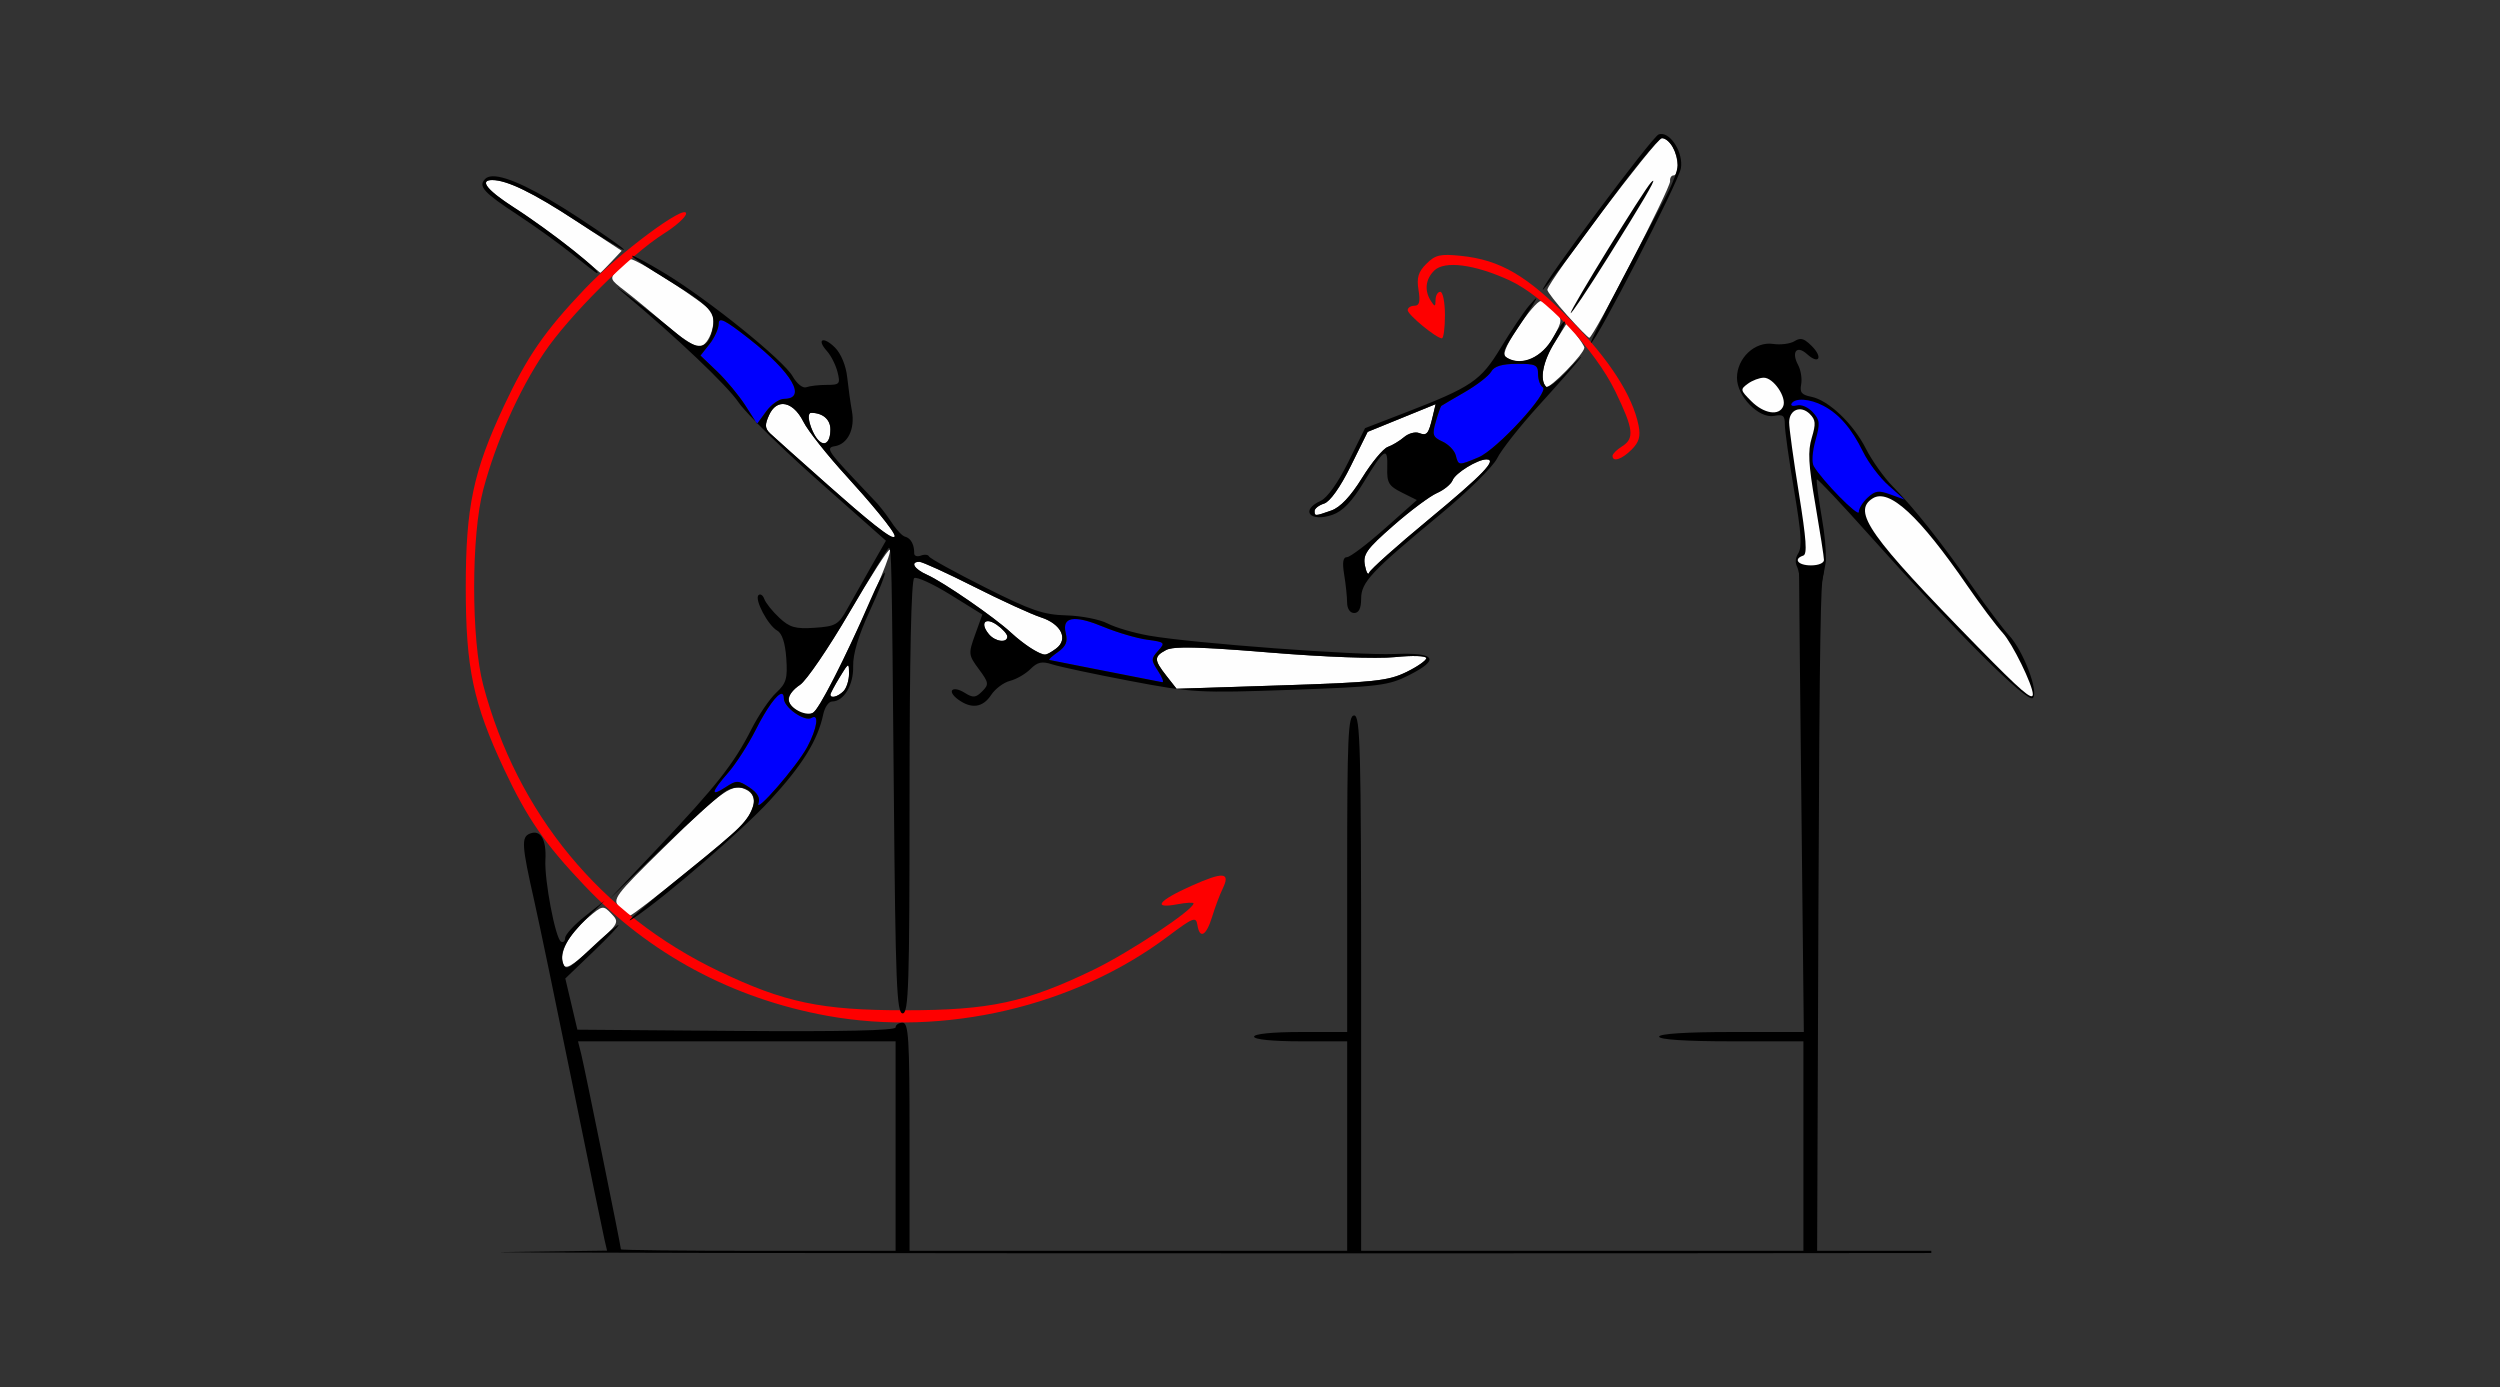 <?xml version="1.0" encoding="UTF-8" standalone="no"?>
<!-- Created with Inkscape (http://www.inkscape.org/) -->

<svg
   xmlns:dc="http://purl.org/dc/elements/1.1/"
   xmlns:cc="http://creativecommons.org/ns#"
   xmlns:rdf="http://www.w3.org/1999/02/22-rdf-syntax-ns#"
   xmlns:svg="http://www.w3.org/2000/svg"
   xmlns="http://www.w3.org/2000/svg"
   xmlns:sodipodi="http://sodipodi.sourceforge.net/DTD/sodipodi-0.dtd"
   xmlns:inkscape="http://www.inkscape.org/namespaces/inkscape"
   version="1.1"
   width="537"
   height="298"
   id="svg2"
   inkscape:version="0.91 r13725"
   sodipodi:docname="ub220302.svg">
  <rect width="100%" height="100%" fill="#333333" stroke="none"/>
  <sodipodi:namedview
     pagecolor="#b6b6b6"
     bordercolor="#666666"
     borderopacity="1"
     objecttolerance="10"
     gridtolerance="10"
     guidetolerance="10"
     inkscape:pageopacity="0"
     inkscape:pageshadow="2"
     inkscape:window-width="1489"
     inkscape:window-height="979"
     id="namedview11"
     showgrid="false"
     inkscape:zoom="0.68999505"
     inkscape:cx="147.20089"
     inkscape:cy="56.976891"
     inkscape:window-x="0"
     inkscape:window-y="0"
     inkscape:window-maximized="0"
     inkscape:current-layer="svg2"
     showguides="true"
     inkscape:guide-bbox="true" />
  <defs
     id="defs6" />
  <g
     id="g6439"
     transform="translate(6.373,-15.324)">
    <path
       id="path4197"
       d="m 114.586,222.364 c -0.907,-2.363 1.229,-6.415 5.149,-9.77 3.332,-2.851 3.431,-2.87 5.219,-1 1.774,1.855 1.668,2.046 -3.958,7.159 -4.691,4.263 -5.899,4.944 -6.41,3.611 z"
       style="fill:#fefefe"
       inkscape:connector-curvature="0" />
    <path
       id="path4195"
       d="m 126.666,210.184 c -1.554,-1.717 -1.028,-2.422 9.595,-12.86 12.722,-12.501 14.766,-13.914 17.787,-12.298 2.289,1.225 1.937,4.055 -0.916,7.369 C 151.163,194.681 129.769,212 128.914,212 c -0.332,0 -1.343,-0.817 -2.247,-1.816 z"
       style="fill:#fefefe"
       inkscape:connector-curvature="0" />
    <path
       id="path4193"
       d="m 164.75,167.92 c -2.456,-1.431 -2.177,-3.594 0.709,-5.485 1.353,-0.886 6.131,-7.893 10.62,-15.57 4.488,-7.677 8.392,-13.727 8.676,-13.444 0.978,0.978 -14.07,33.209 -16.255,34.813 -1.286,0.944 -1.639,0.915 -3.75,-0.315 z"
       style="fill:#fefefe"
       inkscape:connector-curvature="0" />
    <path
       id="path4191"
       d="m 172,164.524 c 0,-0.262 0.898,-1.949 1.996,-3.75 1.951,-3.2 1.996,-3.217 2,-0.724 0.002,1.403 -0.536,3.09 -1.196,3.75 -1.203,1.203 -2.8,1.616 -2.8,0.724 z"
       style="fill:#fefefe"
       inkscape:connector-curvature="0" />
    <path
       id="path4189"
       d="m 244.178,160.499 c -2.705,-3.439 -2.715,-4.142 -0.077,-5.554 1.581,-0.846 7.088,-0.713 22.25,0.538 11.765,0.971 22.957,1.382 26.898,0.988 3.844,-0.384 6.75,-0.286 6.75,0.228 0,0.496 -1.953,1.851 -4.341,3.011 -3.849,1.87 -6.888,2.191 -26.822,2.834 l -22.481,0.725 -2.178,-2.769 z"
       style="fill:#fefefe"
       inkscape:connector-curvature="0" />
    <path
       id="path4187"
       d="m 215.5,154.836 c -1.1,-0.607 -3.219,-2.234 -4.708,-3.617 C 207.231,147.914 196.232,140.335 192.75,138.785 189.967,137.547 189.063,136 191.123,136 c 0.618,0 5.905,2.414 11.75,5.364 5.845,2.95 12.293,5.903 14.329,6.562 4.414,1.428 5.993,4.727 3.229,6.748 -2.157,1.577 -2.354,1.584 -4.931,0.162 z"
       style="fill:#fefefe"
       inkscape:connector-curvature="0" />
    <path
       id="path4185"
       d="m 206.028,151.534 c -1.977,-2.383 -0.788,-3.754 1.727,-1.993 1.235,0.865 2.245,1.997 2.245,2.516 0,1.458 -2.613,1.114 -3.972,-0.523 z"
       style="fill:#fefefe"
       inkscape:connector-curvature="0" />
    <path
       id="path4183"
       d="m 286.808,136.769 c -0.456,-2.379 0.328,-3.478 6.085,-8.527 3.634,-3.188 7.858,-6.343 9.386,-7.01 1.528,-0.668 3.045,-1.91 3.371,-2.76 C 306.242,116.926 310.999,114 312.919,114 c 2.393,0 -0.738,3.258 -12.403,12.907 -6.823,5.644 -12.581,10.786 -12.796,11.427 -0.214,0.641 -0.625,-0.063 -0.913,-1.565 z"
       style="fill:#fefefe"
       inkscape:connector-curvature="0" />
    <path
       sodipodi:nodetypes="sssssss"
       inkscape:connector-curvature="0"
       id="path4173"
       d="m 171.5,119.539 c -6.05,-5.359 -11.642,-10.356 -12.427,-11.105 -1.153,-1.099 -1.199,-1.862 -0.24,-3.966 1.675,-3.675 5.166,-2.974 7.391,1.484 0.948,1.899 5.143,7.189 9.322,11.756 4.359,4.763 10.632,12.094 10.448,13.032 -0.232,1.178 -6.568,-4.181 -14.493,-11.201 z"
       style="fill:#fefefe" />
    <path
       id="path4171"
       d="m 276,125.067 c 0,-0.513 0.922,-1.225 2.049,-1.583 1.261,-0.4 3.454,-3.488 5.698,-8.025 l 3.649,-7.374 7.304,-2.975 7.304,-2.975 -0.64,2.682 c -0.901,3.776 -1.231,4.171 -2.933,3.517 -0.828,-0.318 -2.276,0.084 -3.218,0.892 -0.942,0.808 -2.514,1.754 -3.494,2.102 -0.98,0.348 -3.455,3.332 -5.5,6.632 -2.472,3.988 -4.691,6.341 -6.618,7.019 -3.54,1.246 -3.601,1.247 -3.601,0.088 z"
       style="fill:#fefefe"
       inkscape:connector-curvature="0" />
    <path
       id="path4165"
       d="M 169.236,109.739 C 167.668,107.779 166.756,104 167.851,104 c 2.497,0 4.149,1.412 4.149,3.548 0,2.8 -1.394,3.905 -2.764,2.191 z"
       style="fill:#fefefe"
       inkscape:connector-curvature="0" />
    <path
       id="path4161"
       d="m 325.736,98.402 c -1.474,-1.474 -0.676,-5.537 1.883,-9.591 l 2.619,-4.148 1.859,2.418 c 1.022,1.33 1.856,2.643 1.851,2.918 -0.02,1.32 -7.57,9.045 -8.212,8.402 z"
       style="fill:#fefefe"
       inkscape:connector-curvature="0" />
    <path
       id="path4159"
       d="m 317.226,92.161 c -0.958,-0.608 -0.346,-2.219 2.464,-6.485 C 321.745,82.554 323.937,80 324.559,80 c 0.622,0 1.946,0.901 2.943,2.002 1.75,1.934 1.747,2.124 -0.095,5.604 -2.406,4.547 -6.974,6.59 -10.181,4.555 z"
       style="fill:#fefefe"
       inkscape:connector-curvature="0" />
    <path
       id="path4157"
       d="m 136.892,85.286 c -3.025,-2.632 -7.051,-5.971 -8.946,-7.421 -3.42,-2.616 -3.431,-2.651 -1.54,-4.75 C 127.453,71.952 128.655,71 129.076,71 c 1.522,0 16.252,9.541 17.287,11.197 1.343,2.149 -0.269,7.161 -2.437,7.579 -0.843,0.162 -4.009,-1.858 -7.034,-4.49 z"
       style="fill:#fefefe"
       inkscape:connector-curvature="0" />
    <path
       id="path4155"
       d="M 330.25,83.049 C 327.913,80.438 326,77.978 326,77.582 326,75.966 349.387,45 350.607,45 c 0.727,0 1.788,0.87 2.357,1.934 C 354.233,49.305 354.323,53 353.111,53 c -0.489,0 -0.826,0.562 -0.75,1.25 0.154,1.386 -16.565,33.778 -17.361,33.636 -0.275,-0.049 -2.413,-2.226 -4.75,-4.837 z"
       style="fill:#fefefe"
       inkscape:connector-curvature="0" />
    <path
       id="path4153"
       d="m 348.033,55.938 c 0.535,-0.999 0.596,-2.049 0.136,-2.333 -0.46,-0.284 -0.836,0.078 -0.836,0.805 0,0.727 -3.675,7.173 -8.167,14.325 C 334.675,75.887 331,82.111 331,82.567 c 0,0.74 14.61,-22.1 17.033,-26.629 z"
       style="fill:#fefefe"
       inkscape:connector-curvature="0" />
    <path
       id="path4145"
       d="M 117,69.343 C 113.975,66.856 108.463,62.84 104.75,60.417 98.294,56.205 96.439,54 99.351,54 c 3.185,0 8.778,2.724 17.98,8.755 l 9.83,6.444 -2.255,2.4 c -1.24,1.32 -2.289,2.369 -2.33,2.332 C 122.534,73.894 120.025,71.829 117,69.343 Z"
       style="fill:#fefefe"
       inkscape:connector-curvature="0" />
    <path
       d="m 171.342,233.521 c -20.349,-3.692 -38.184,-13.254 -52.15,-27.956 -8.592,-9.045 -12.349,-14.489 -17.325,-25.108 -6.596,-14.075 -8.193,-21.668 -8.193,-38.957 0,-17.289 1.597,-24.882 8.193,-38.957 4.976,-10.618 8.732,-16.062 17.325,-25.108 7.243,-7.625 21.81,-18.477 21.807,-16.245 -9.8e-4,0.72 -2.138,2.654 -4.75,4.296 -7.204,4.531 -20.442,17.709 -25.776,25.659 -5.418,8.075 -10.334,19.138 -13.043,29.354 -2.604,9.816 -2.604,32.184 0,42 7.315,27.578 25.21,49.291 50.643,61.45 14.07,6.727 21.954,8.381 39.928,8.381 18.201,0 25.97,-1.668 40.5,-8.695 7.748,-3.748 21.5,-12.873 21.5,-14.266 0,-0.253 -1.575,-0.165 -3.5,0.196 -5.466,1.025 -4.077,-0.784 3.044,-3.965 6.925,-3.094 8.451,-2.945 6.694,0.651 -0.604,1.237 -1.615,3.936 -2.246,5.998 -1.259,4.115 -2.674,4.884 -3.173,1.724 -0.288,-1.826 -0.91,-1.582 -6.32,2.485 -20.08,15.094 -48.052,21.617 -73.158,17.062 z M 340,113.241 c 0,-0.418 0.9,-1.322 2,-2.008 2.757,-1.722 2.528,-3.695 -1.365,-11.76 C 336.222,90.329 325.439,79.006 317.829,75.522 310.309,72.079 303.884,71.259 301.682,73.46 299.8,75.343 299.548,77.753 301,80 c 0.828,1.282 0.972,1.246 0.985,-0.25 C 301.993,78.787 302.45,78 303,78 c 0.55,0 1,2.25 1,5 0,2.75 -0.295,5 -0.656,5 C 302.164,88 296,82.922 296,81.949 296,81.427 296.647,81 297.437,81 c 1.075,0 1.299,-0.854 0.887,-3.387 -0.429,-2.643 -0.057,-3.88 1.69,-5.627 1.922,-1.922 2.974,-2.164 7.43,-1.704 8.453,0.872 14.21,4.243 23.556,13.791 8.334,8.513 13.313,16.243 14.596,22.657 0.465,2.325 0.106,3.569 -1.492,5.166 C 341.993,114.007 340,114.66 340,113.241 Z"
       id="path2993"
       style="fill:#fe0000"
       inkscape:connector-curvature="0" />
    <path
       id="path4211"
       d="m 156.562,187.824 c 0.395,-1.112 -0.272,-2.244 -1.983,-3.365 -2.394,-1.569 -2.757,-1.572 -5.078,-0.051 -3.334,2.184 -3.155,1.102 0.507,-3.069 1.654,-1.884 4.317,-6.02 5.918,-9.192 3.21,-6.358 6.074,-9.561 6.074,-6.792 0,1.932 4.491,5.078 5.956,4.173 1.693,-1.046 1.197,2.266 -0.938,6.263 -2.189,4.098 -11.404,14.704 -10.456,12.035 z"
       style="fill:#0000fe"
       inkscape:connector-curvature="0" />
    <path
       id="path4209"
       d="m 231,159.459 c -6.325,-1.251 -11.713,-2.316 -11.973,-2.367 -0.26,-0.051 0.564,-0.818 1.83,-1.705 1.724,-1.208 2.151,-2.218 1.698,-4.022 -0.895,-3.568 1.73,-4.03 8.039,-1.414 2.971,1.231 7.217,2.482 9.435,2.78 3.842,0.515 3.955,0.628 2.37,2.379 -1.549,1.711 -1.549,2.013 -0.009,4.364 0.91,1.389 1.307,2.466 0.882,2.392 -0.425,-0.073 -5.948,-1.157 -12.273,-2.408 z"
       style="fill:#0000fe"
       inkscape:connector-curvature="0" />
    <path
       id="path4207"
       d="m 306.322,113.122 c -0.27,-1.033 -1.553,-2.362 -2.85,-2.953 -2.089,-0.952 -2.254,-1.44 -1.446,-4.258 0.502,-1.751 1.039,-3.281 1.194,-3.401 0.154,-0.12 2.421,-1.453 5.036,-2.962 2.615,-1.509 5.171,-3.488 5.68,-4.396 0.645,-1.152 2.306,-1.66 5.495,-1.68 4.062,-0.025 4.57,0.219 4.57,2.191 0,1.22 0.46,2.503 1.021,2.85 1.552,0.959 -9.869,13.396 -13.818,15.046 -4.336,1.812 -4.293,1.815 -4.882,-0.437 z"
       style="fill:#0000fe"
       inkscape:connector-curvature="0" />
    <path
       id="path4203"
       d="m 153.738,102.434 c -1.386,-2.164 -4.123,-5.464 -6.082,-7.335 l -3.563,-3.401 1.954,-2.484 c 1.075,-1.366 1.954,-3.331 1.954,-4.366 0,-1.508 1.319,-0.846 6.634,3.332 C 163.794,95.378 167.035,101 162.024,101 c -1.022,0 -2.737,1.208 -3.812,2.684 l -1.955,2.684 -2.519,-3.934 z"
       style="fill:#0000fe"
       inkscape:connector-curvature="0" />
    <path
       sodipodi:nodetypes="ccsssssssscssssssssssscsssccsssssscccccssscccccssssssssscccssssssscscsssssssssccccssssscsssssssscscsscccccsssssssssscccccssscccsssscccsscssssssssssssssssssssscssscssssssccssssscssccccsssssscssssscscssscccccssscssscccccssscccccsssccsscsssscccscccssccsssscssscssccsssssccssscscsssccccsccsssccscssscssccccccssccscc"
       inkscape:connector-curvature="0"
       id="path2989"
       d="m 350.326,44.111 c -0.149,0.014 -0.297,0.046 -0.441,0.102 C 348.465,44.758 325,76.219 325,77.578 c 0,0.393 5.46,-6.776 12.133,-15.932 C 343.805,52.491 349.865,45 350.598,45 352.181,45 354,48.093 354,50.785 c 0,1.054 -1.044,3.897 -2.32,6.316 -1.276,2.419 -5.581,10.586 -9.566,18.148 -3.985,7.562 -7.026,13.75 -6.758,13.75 1.007,0 18.84,-34.625 19.326,-37.523 0.551,-3.282 -2.115,-7.573 -4.355,-7.365 z M 99.453,53.189 c -0.71,0.018 -1.244,0.201 -1.598,0.555 -1.587,1.587 -0.387,2.918 6.998,7.758 3.655,2.395 8.896,6.165 11.646,8.375 2.75,2.21 5.112,4.042 5.25,4.07 2.133,0.444 -9.858,-9.049 -18,-14.25 C 98.199,56.151 96.538,54 99.352,54 c 3.174,0 8.762,2.714 17.828,8.656 C 122.503,66.146 127.217,69 127.656,69 c 0.439,0 -3.935,-3.103 -9.719,-6.896 -9.056,-5.939 -15.409,-8.99 -18.484,-8.914 z M 348.705,54.15 C 348.634,54.165 348.492,54.283 348.283,54.5 346.728,56.118 331,81.66 331,82.566 c 0,0.456 3.614,-4.941 8.031,-11.992 7.24,-11.559 10.173,-16.527 9.674,-16.424 z m -219.314,16.125 c -0.178,0.178 3.332,2.553 7.801,5.275 9.152,5.576 10.39,6.998 9.426,10.838 -1.017,4.051 -3.253,4.274 -7.424,0.74 -2.031,-1.721 -6.393,-5.18 -9.693,-7.688 -3.3,-2.508 -4.218,-3.07 -2.041,-1.25 11.53,9.639 22.359,19.928 24.824,23.584 0.537,0.797 1.872,2.276 3.68,4.133 l -2.225,-3.475 c -1.386,-2.164 -4.123,-5.463 -6.082,-7.334 l -3.564,-3.402 1.955,-2.482 c 1.075,-1.366 1.953,-3.332 1.953,-4.367 0,-1.508 1.319,-0.845 6.635,3.332 C 163.794,95.378 167.034,101 162.023,101 c -1.022,0 -2.737,1.208 -3.812,2.684 l -1.891,2.596 c 3.34,3.401 8.222,8.016 13.178,12.406 l 14.428,12.783 -3.148,5.516 c -1.732,3.034 -4.067,7.168 -5.191,9.186 -1.867,3.35 -2.475,3.696 -6.977,4 -4.144,0.28 -5.357,-0.065 -7.605,-2.168 -1.471,-1.376 -2.911,-3.177 -3.201,-4.002 -0.29,-0.825 -0.849,-1.205 -1.24,-0.844 -0.948,0.877 2.023,6.511 4.023,7.631 1.033,0.578 1.706,2.648 1.934,5.938 0.302,4.361 0.004,5.371 -2.186,7.412 -1.394,1.3 -3.794,4.846 -5.332,7.881 -3.732,7.362 -7.51,12.155 -20.002,25.373 L 124.5,208.5 136,197.391 c 6.325,-6.111 12.512,-11.639 13.75,-12.285 3.232,-1.688 6.592,0.208 5.68,3.205 -0.976,3.208 -2.854,5.093 -13.93,13.977 -9.495,7.616 -15.165,12.585 -11.5,10.078 7.013,-4.797 23.074,-18.703 28.938,-25.053 7.03,-7.613 10.355,-12.968 11.525,-18.562 0.316,-1.512 1.171,-2.75 1.9,-2.75 2.513,0 4.638,-3.558 4.525,-7.578 -0.072,-2.583 1.134,-6.611 3.535,-11.803 2.005,-4.335 3.468,-8.059 3.252,-8.275 -0.216,-0.216 -1.609,2.43 -3.096,5.881 -5.461,12.68 -11.115,23.734 -12.402,24.244 C 166.364,169.188 163,167.251 163,165.488 c 0,-0.793 1.106,-2.167 2.459,-3.053 1.353,-0.886 6.119,-7.872 10.592,-15.523 C 180.524,139.261 184.351,133 184.553,133 c 0.576,0 0.629,2.624 1.07,52.75 0.36,40.872 0.616,47.25 1.896,47.25 1.286,0 1.48,-6.096 1.48,-46.441 0,-29.985 0.356,-46.66 1.004,-47.061 0.552,-0.341 4.07,1.279 7.818,3.602 l 6.814,4.225 -1.543,4.289 c -1.487,4.136 -1.458,4.401 0.791,7.443 2.153,2.912 2.206,3.28 0.707,4.779 -1.371,1.371 -1.948,1.423 -3.705,0.326 -2.704,-1.689 -3.979,-0.434 -1.443,1.42 2.844,2.079 5.301,1.737 7.086,-0.986 0.867,-1.323 2.689,-2.684 4.049,-3.025 1.36,-0.341 3.333,-1.482 4.385,-2.533 1.526,-1.526 2.479,-1.727 4.725,-0.996 1.547,0.503 9.067,2.103 16.711,3.555 13.303,2.526 14.78,2.607 34.5,1.906 19.054,-0.677 20.963,-0.915 25.418,-3.168 6.732,-3.404 5.671,-4.904 -3.207,-4.533 -7.958,0.333 -43.237,-2.304 -52.566,-3.928 -3.277,-0.57 -7.327,-1.753 -9,-2.627 -1.673,-0.874 -5.657,-1.657 -8.854,-1.74 -4.935,-0.129 -7.575,-1.04 -17.5,-6.031 -6.429,-3.233 -11.831,-6.211 -12.004,-6.619 -0.173,-0.408 -0.961,-0.494 -1.75,-0.191 C 190.646,134.967 190,134.752 190,134.189 c 0,-2.809 -1.423,-3.44 -1.912,-3.566 -0.712,-0.186 -1.636,-1.305 -2.498,-2.432 -1.538,-2.278 -2.053,-2.963 -3.322,-4.484 -0.036,-0.043 -0.047,-0.065 -0.078,-0.104 L 176.902,118 c -5.358,-5.68 -5.863,-6.541 -4.014,-6.82 2.821,-0.426 4.435,-3.69 3.734,-7.545 -0.314,-1.724 -0.771,-5.012 -1.018,-7.307 -0.266,-2.472 -1.331,-5.053 -2.611,-6.334 -2.521,-2.521 -4.074,-1.848 -1.732,0.75 0.87,0.966 1.892,2.993 2.27,4.506 0.635,2.545 0.46,2.75 -2.342,2.75 -1.665,0 -3.625,0.226 -4.357,0.502 -0.755,0.284 -2.032,-0.733 -2.949,-2.35 -1.954,-3.446 -17.967,-16.359 -27.367,-22.07 -3.74,-2.272 -6.947,-3.985 -7.125,-3.807 z m 26.93,36.004 c -0.131,-0.134 -0.231,-0.241 -0.357,-0.371 l 0.295,0.459 z M 323.572,79.395 c -0.158,0.062 -0.666,0.601 -1.516,1.605 -1.164,1.375 -3.887,5.427 -6.053,9.004 -4.336,7.16 -6.23,8.439 -20.834,14.072 l -8.33,3.213 -3.6,7.277 c -2.184,4.413 -4.513,7.693 -5.92,8.334 -4.52,2.059 -2.288,4.682 2.549,2.996 2.171,-0.757 4.169,-2.841 6.674,-6.965 4.468,-7.355 5.208,-7.817 5.068,-3.154 -0.097,3.247 0.303,3.93 3.125,5.34 l 3.236,1.617 -6.902,6.133 c -3.796,3.373 -7.446,6.133 -8.115,6.133 -0.849,0 -1.03,1.133 -0.598,3.75 0.341,2.062 0.625,4.763 0.631,6 0.007,1.328 0.626,2.25 1.512,2.25 1.004,0 1.5,-1.004 1.5,-3.033 0,-3.593 2.073,-5.803 17.057,-18.197 5.806,-4.802 11.276,-10.202 12.158,-12 0.882,-1.798 4.906,-6.902 8.943,-11.342 4.038,-4.44 8.017,-8.968 8.842,-10.062 0.825,-1.094 -0.311,-0.022 -2.525,2.381 -2.214,2.403 -4.352,4.043 -4.75,3.645 -1.454,-1.454 -0.663,-5.529 1.848,-9.506 1.415,-2.241 2.395,-4.252 2.178,-4.469 -0.217,-0.217 -1.384,1.369 -2.594,3.521 -2.324,4.134 -6.592,6.038 -9.672,4.314 -1.376,-0.77 -1.104,-1.616 2,-6.229 3.092,-4.594 4.435,-6.765 4.088,-6.629 z m -4.143,14.078 C 323.492,93.448 324,93.692 324,95.664 c 0,1.22 0.46,2.502 1.021,2.85 1.552,0.959 -9.87,13.395 -13.818,15.045 -4.336,1.812 -4.292,1.815 -4.881,-0.438 -0.27,-1.033 -1.554,-2.36 -2.852,-2.951 -2.089,-0.952 -2.254,-1.44 -1.445,-4.258 0.502,-1.751 1.039,-3.283 1.193,-3.402 0.154,-0.12 2.422,-1.452 5.037,-2.961 2.615,-1.509 5.171,-3.488 5.68,-4.396 0.645,-1.152 2.306,-1.66 5.494,-1.68 z m -157.615,8.633 c 1.504,0.02 3.157,1.34 4.408,3.848 0.948,1.899 5.143,7.189 9.322,11.756 4.359,4.763 10.419,11.859 10.234,12.797 -0.232,1.178 -6.355,-3.947 -14.279,-10.967 -6.05,-5.359 -11.643,-10.355 -12.428,-11.104 -1.153,-1.099 -1.199,-1.863 -0.24,-3.967 0.733,-1.608 1.813,-2.379 2.982,-2.363 z m 140.189,0.029 -0.641,2.684 c -0.901,3.776 -1.229,4.171 -2.932,3.518 -0.828,-0.318 -2.277,0.083 -3.219,0.891 -0.942,0.808 -2.515,1.754 -3.494,2.102 -0.98,0.348 -3.455,3.333 -5.5,6.633 -2.472,3.988 -4.69,6.341 -6.617,7.02 -3.54,1.246 -3.602,1.247 -3.602,0.088 0,-0.513 0.922,-1.226 2.049,-1.584 1.261,-0.4 3.455,-3.489 5.699,-8.025 l 3.648,-7.373 7.305,-2.977 z M 167.852,104 c 2.497,0 4.148,1.413 4.148,3.549 0,4.565 -2.908,3.715 -4.445,-1.299 -0.392,-1.278 -0.263,-2.25 0.297,-2.25 z m 145.068,10 c 2.393,0 -0.739,3.257 -12.404,12.906 -6.823,5.644 -12.581,10.787 -12.795,11.428 -0.214,0.641 -0.624,-0.062 -0.912,-1.564 -0.456,-2.379 0.328,-3.478 6.084,-8.527 3.634,-3.188 7.857,-6.342 9.385,-7.01 1.528,-0.668 3.045,-1.912 3.371,-2.762 0.593,-1.546 5.352,-4.471 7.271,-4.471 z m 67.139,24.332 c 0.063,8.757 0.229,23.804 0.486,47.917 l 0.541,50.75 -15.543,0 C 355.847,237 350,237.376 350,238 c 0,0.624 5.833,1 15.5,1 l 15.5,0 0,22.5 0,22.5 -47.5,0 -47.5,0 0,-57.5 c 0,-50.444 -0.184,-57.5 -1.5,-57.5 -1.304,0 -1.5,4.444 -1.5,34 l 0,34 -10,0 c -6,0 -10,0.4 -10,1 0,0.6 4,1 10,1 l 10,0 0,22.5 0,22.5 -47,0 -47,0 0,-24.5 c 0,-21.111 -0.207,-24.5 -1.5,-24.5 -0.825,0 -1.5,0.456 -1.5,1.014 0,0.67 -11.589,0.924 -34.174,0.75 L 117.65,236.5 l -1.297,-5.5 -1.297,-5.5 5.998,-5.75 c 3.299,-3.163 5.735,-5.75 5.412,-5.75 -0.323,0 -2.995,2.278 -5.939,5.062 -4.817,4.556 -5.417,4.862 -5.988,3.062 -0.77,-2.425 0.814,-5.288 5.461,-9.873 l 3.5,-3.455 -4.232,3.352 c -2.328,1.843 -4.24,3.94 -4.25,4.66 -0.01,0.72 -0.416,1.064 -0.902,0.764 -1.203,-0.744 -3.575,-13.243 -3.334,-17.572 0.242,-4.348 -1.018,-6.506 -3.289,-5.635 -1.934,0.742 -1.825,2.437 0.932,14.635 0.932,4.125 4.587,21.675 8.121,39 3.534,17.325 6.664,32.504 6.955,33.73 l 0.527,2.23 -21.764,0.291 c -11.97,0.16 70.711,0.29 183.736,0.291 48.77,3.2e-4 89.957,-0.028 122.473,-0.068 l 0,-0.475 -24.523,0 0.275,-73.348 c 0.228,-60.798 0.538,-70.01 1.004,-71.75 0.297,-1.107 0.37,-4.284 -2.593,-4.284 -1.929,0 -2.577,0.963 -2.577,3.714 z M 191.123,136 c 0.618,0 5.905,2.413 11.75,5.363 5.845,2.95 12.294,5.904 14.33,6.562 4.414,1.428 5.992,4.727 3.229,6.748 -0.998,0.729 -2.066,1.312 -2.373,1.295 -1.186,-0.065 -4.676,-2.345 -7.268,-4.75 C 207.23,147.914 196.232,140.335 192.75,138.785 189.967,137.547 189.063,136 191.123,136 Z m 33.293,12.287 c 1.364,-0.036 3.419,0.52 6.18,1.664 2.971,1.231 7.217,2.482 9.436,2.779 3.842,0.515 3.954,0.628 2.369,2.379 -1.549,1.711 -1.55,2.014 -0.01,4.365 0.91,1.389 1.308,2.466 0.883,2.393 -0.425,-0.073 -5.948,-1.157 -12.273,-2.408 -6.325,-1.251 -11.713,-2.317 -11.973,-2.367 -0.26,-0.051 0.564,-0.818 1.83,-1.705 1.724,-1.208 2.15,-2.218 1.697,-4.021 -0.504,-2.007 0.108,-3.032 1.861,-3.078 z m -18.574,0.455 c 0.471,0.003 1.128,0.248 1.914,0.799 1.235,0.865 2.244,1.997 2.244,2.516 0,1.458 -2.614,1.114 -3.973,-0.523 -1.359,-1.638 -1.221,-2.798 -0.186,-2.791 z m 41.996,5.672 c 3.332,-0.058 9.038,0.287 18.514,1.068 11.765,0.971 22.957,1.382 26.898,0.988 3.844,-0.384 6.75,-0.285 6.75,0.229 0,0.496 -1.954,1.852 -4.342,3.012 -3.849,1.87 -6.886,2.192 -26.82,2.834 l -22.482,0.723 -2.178,-2.768 c -2.705,-3.439 -2.714,-4.143 -0.076,-5.555 0.593,-0.317 1.737,-0.497 3.736,-0.531 z m -72.027,3.861 c 0.174,0.073 0.184,0.685 0.186,1.775 0.002,1.403 -0.535,3.09 -1.195,3.75 -1.203,1.203 -2.801,1.615 -2.801,0.723 0,-0.262 0.898,-1.949 1.996,-3.75 1.098,-1.8 1.591,-2.593 1.814,-2.498 z m -14.309,6.078 c 0.319,-0.01 0.498,0.31 0.498,1.002 0,1.932 4.49,5.077 5.955,4.172 1.693,-1.046 1.197,2.265 -0.938,6.262 -2.189,4.098 -11.403,14.705 -10.455,12.035 0.395,-1.112 -0.273,-2.244 -1.984,-3.365 -2.394,-1.569 -2.757,-1.572 -5.078,-0.051 -3.334,2.184 -3.154,1.101 0.508,-3.07 1.654,-1.884 4.317,-6.02 5.918,-9.191 2.407,-4.769 4.62,-7.762 5.576,-7.793 z M 117.783,239 l 34.107,0 34.109,0 0,22.5 0,22.5 -29.5,0 c -16.225,0 -29.5,-0.144 -29.5,-0.32 0,-0.639 -7.849,-39.252 -8.523,-41.93 z"
       style="fill:#000000" />
    <path
       id="path4319-7"
       d="m 380.402,88.144 c 0.684,0.008 1.364,0.476 2.389,1.504 2.467,2.474 1.548,4.06 -1.008,1.74 -2.206,-2.003 -3.438,-0.503 -1.922,2.34 0.587,1.1 0.882,2.967 0.656,4.15 -0.332,1.741 0.083,2.251 2.172,2.67 3.72,0.746 9.027,5.792 11.738,11.158 1.289,2.551 3.891,6.207 5.781,8.123 4.605,4.667 10.406,11.978 17.162,21.627 3.069,4.383 6.567,9.023 7.775,10.312 3.075,3.28 6.461,12.17 5.141,13.494 -1.151,1.155 -16.293,-13.923 -34.98,-34.832 -6.111,-6.837 -11.249,-12.295 -11.416,-12.127 -0.167,0.168 0.312,3.864 1.066,8.213 0.634,3.654 0.918,6.671 0.875,9.284 -0.009,0.527 -0.919,4.769 -0.955,5.265 l -4.275,-0.949 c -0.561,-0.919 -0.577,-2.248 -0.958,-3.041 -0.383,-0.798 -0.464,-1.753 0.234,-2.875 0.874,-1.403 0.689,-4.254 -0.881,-13.572 -1.093,-6.488 -1.986,-12.836 -1.986,-14.105 0,-1.948 -0.359,-2.238 -2.305,-1.865 -3.264,0.626 -7.977,-4.201 -7.977,-8.172 0,-4.246 3.85,-7.864 7.754,-7.289 1.633,0.24 3.704,-0.025 4.605,-0.59 0.489,-0.306 0.902,-0.468 1.312,-0.463 z"
       style="fill:#000000"
       inkscape:connector-curvature="0"
       sodipodi:nodetypes="cssccsssssssssscccsssssscc" />
    <path
       id="path4356-6"
       d="m 430.282,164.46 c 0,-1.957 -4.383,-10.909 -6.443,-13.16 -1.416,-1.547 -4.856,-6.129 -7.645,-10.183 -10.329,-15.013 -16.779,-20.966 -20.312,-18.745 -4.481,2.817 -0.794,8.021 22.646,31.975 9.178,9.379 11.753,11.595 11.753,10.113 z"
       style="fill:#fefefe"
       inkscape:connector-curvature="0" />
    <path
       id="path4334-4"
       d="m 385.416,135.597 c -0.004,-0.645 -0.836,-6.004 -1.849,-11.911 -1.503,-8.756 -1.645,-11.403 -0.768,-14.337 0.903,-3.025 0.837,-3.837 -0.415,-5.092 -1.938,-1.944 -4.435,-0.945 -4.449,1.78 -0.007,1.176 0.933,8.012 2.088,15.191 1.612,10.025 1.832,13.141 0.946,13.438 -2.207,0.738 -1.135,2.104 1.651,2.104 1.623,0 2.801,-0.493 2.798,-1.172 z"
       style="fill:#fefefe"
       inkscape:connector-curvature="0" />
    <path
       id="path3474-0"
       d="m 376.676,102.543 c 0.736,-1.925 -2.122,-6.087 -4.181,-6.087 -0.918,0 -2.455,0.577 -3.416,1.282 -1.679,1.231 -1.651,1.379 0.713,3.75 2.722,2.73 6.048,3.24 6.883,1.055 z"
       style="fill:#fefefe"
       inkscape:connector-curvature="0" />
    <path
       id="path3470-7"
       d="m 392.899,125.297 c 0,-0.749 0.862,-2.145 1.916,-3.102 1.643,-1.491 2.342,-1.584 4.907,-0.648 l 2.991,1.091 -3.414,-3.013 c -1.878,-1.657 -4.343,-4.911 -5.479,-7.232 -2.462,-5.03 -5.152,-8.142 -8.584,-9.933 -2.879,-1.503 -5.998,-1.718 -6.768,-0.467 -0.288,0.468 0.229,0.653 1.15,0.411 0.945,-0.248 2.425,0.394 3.399,1.474 1.54,1.708 1.601,2.358 0.568,6.062 -0.677,2.425 -0.827,4.716 -0.361,5.515 1.81,3.1 9.676,11.101 9.676,9.841 z"
       style="fill:#0000fe"
       inkscape:connector-curvature="0" />
  </g>
</svg>
